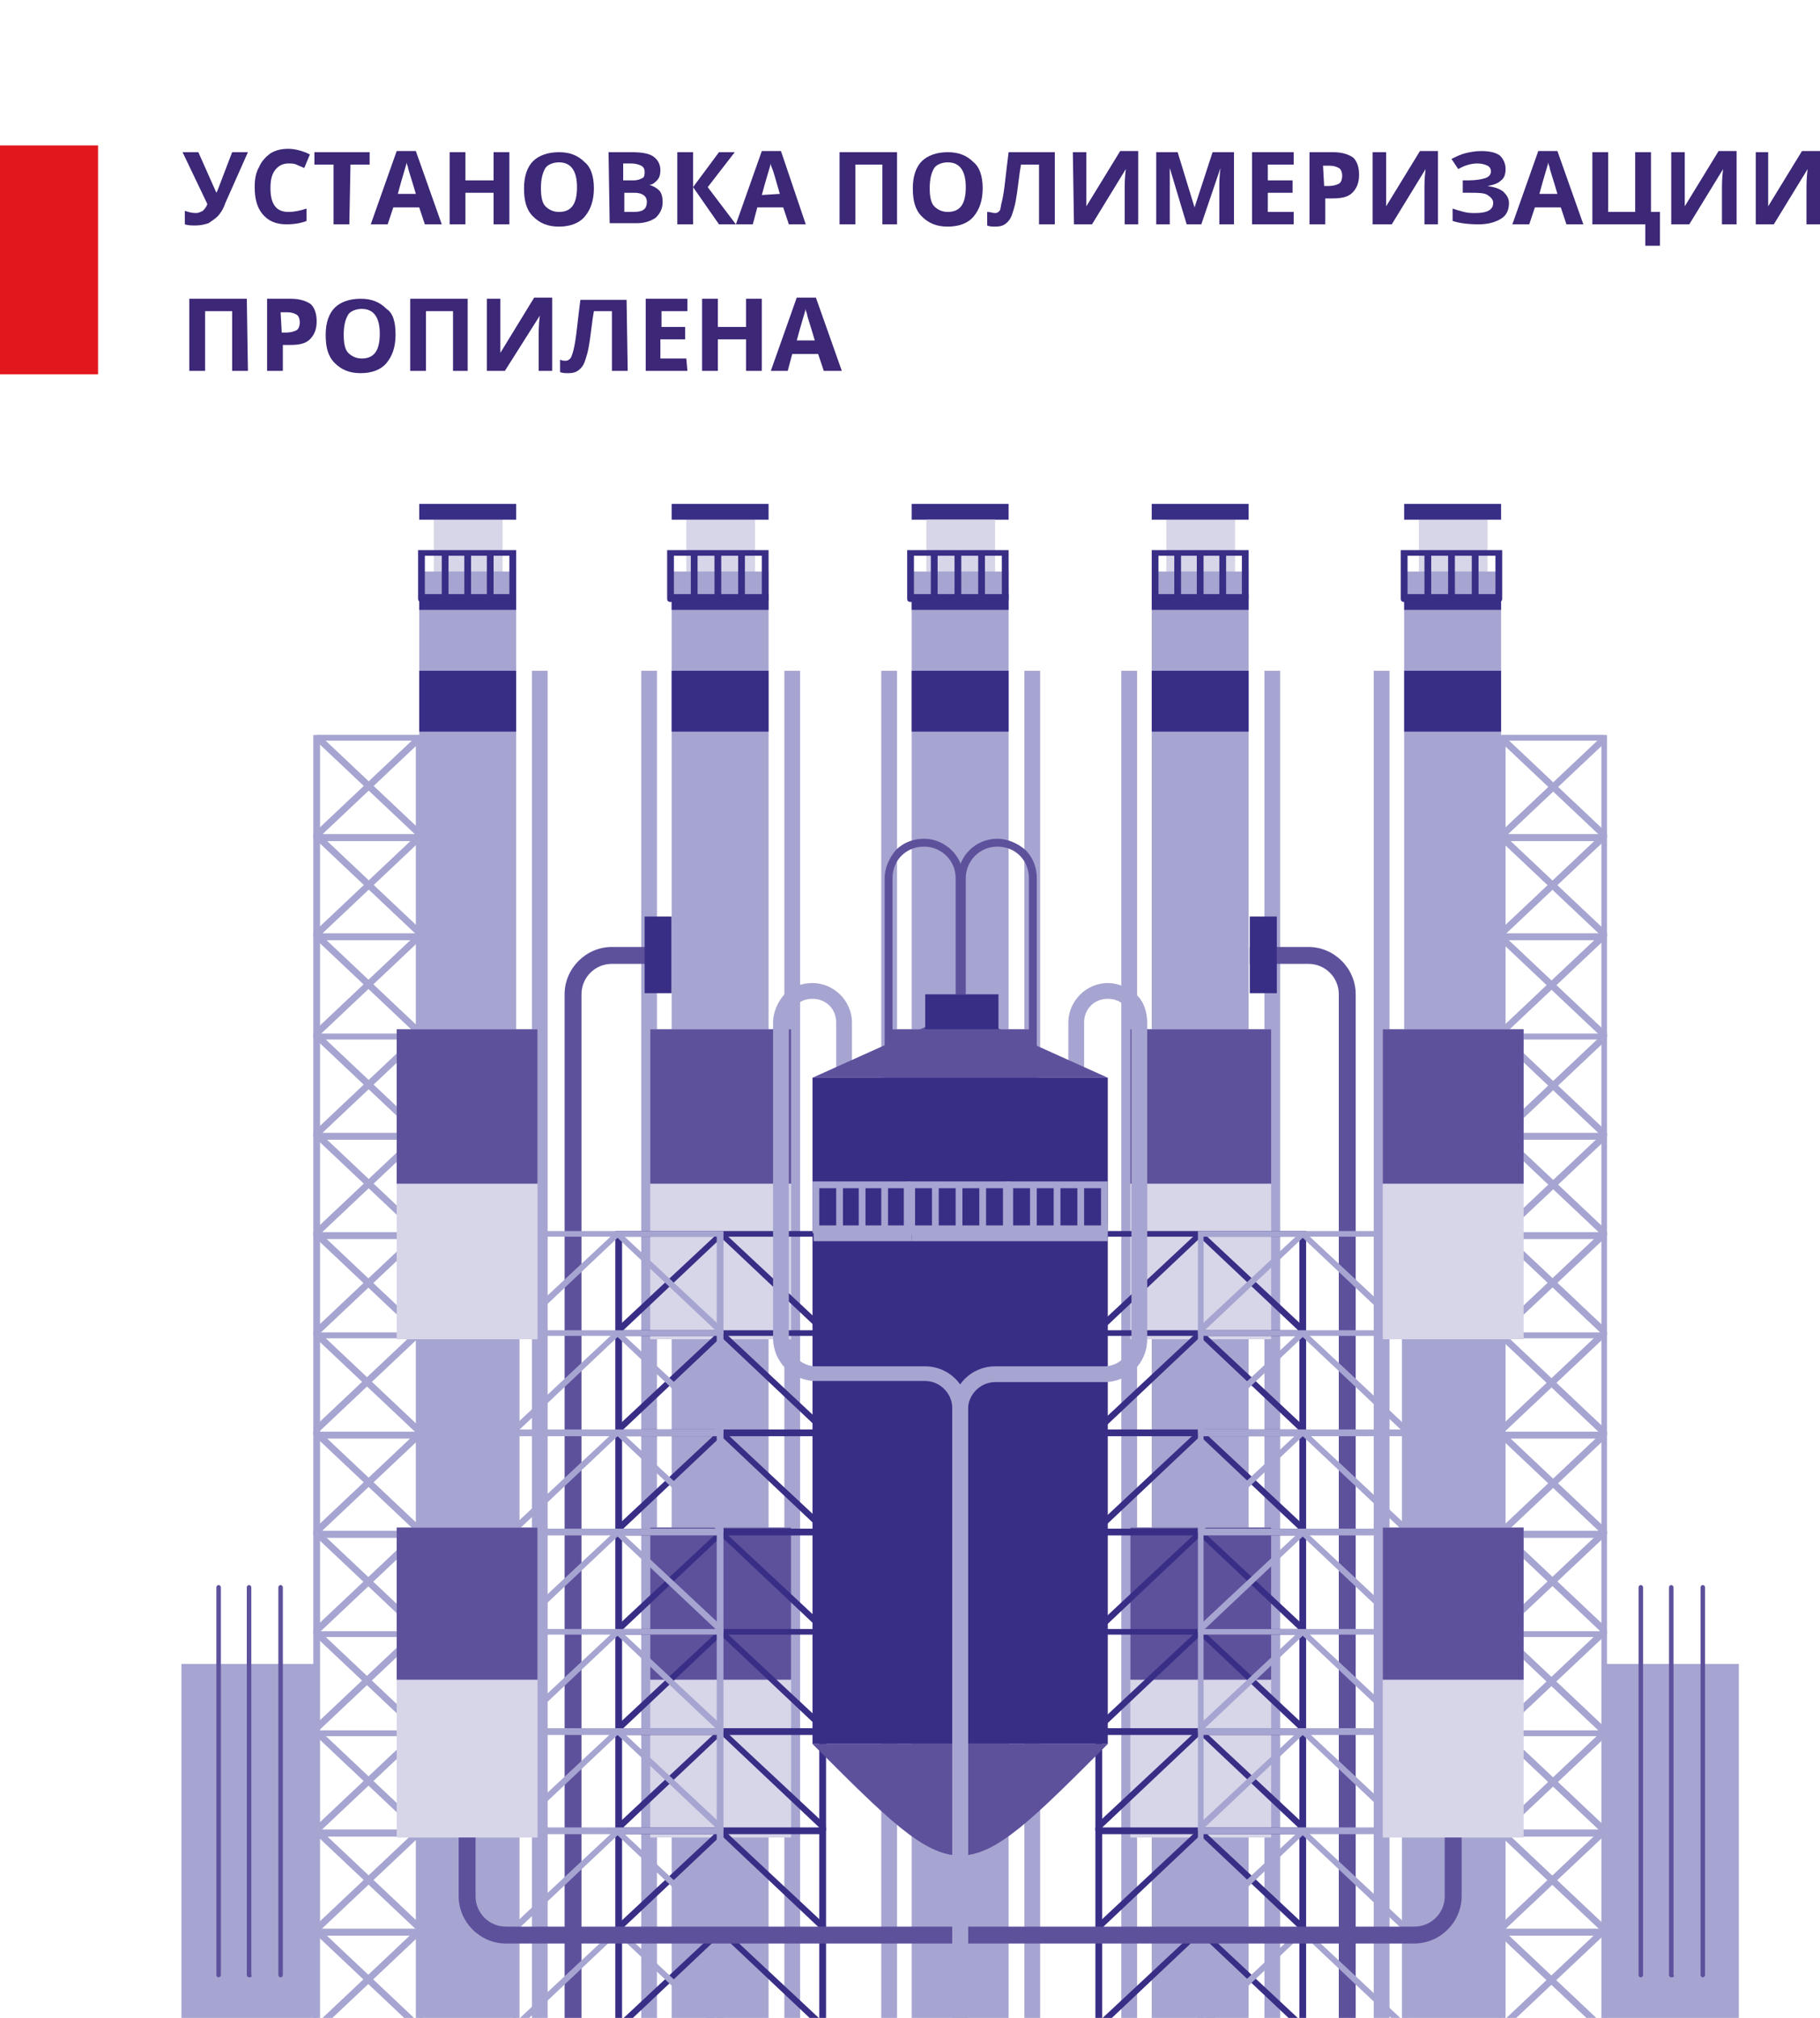 <?xml version="1.0" encoding="utf-8"?>
<!-- Generator: Adobe Illustrator 24.0.1, SVG Export Plug-In . SVG Version: 6.00 Build 0)  -->
<svg version="1.1" id="Layer_1" xmlns="http://www.w3.org/2000/svg" xmlns:xlink="http://www.w3.org/1999/xlink" x="0px" y="0px"
	 viewBox="0 0 161.5 179" style="enable-background:new 0 0 161.5 179;" xml:space="preserve">
<style type="text/css">
	.st0{fill-rule:evenodd;clip-rule:evenodd;fill:#382E86;}
	.st1{fill-rule:evenodd;clip-rule:evenodd;fill:#A6A5D1;}
	.st2{fill-rule:evenodd;clip-rule:evenodd;fill:#D7D5E8;}
	.st3{fill-rule:evenodd;clip-rule:evenodd;fill:#5E519C;}
	.st4{fill:#382E86;}
	.st5{fill:#5E519C;}
	.st6{fill:#A6A5D1;}
	.st7{fill-rule:evenodd;clip-rule:evenodd;fill:#E1171D;}
	.st8{fill:#3D2777;}
</style>
<g>
	<rect x="80.9" y="44.7" class="st0" width="8.6" height="1.4"/>
</g>
<g>
	<rect x="69.6" y="59.5" class="st1" width="1.4" height="119.7"/>
</g>
<g>
	<rect x="90.9" y="59.5" class="st1" width="1.4" height="119.7"/>
</g>
<g>
	<rect x="47.2" y="59.5" class="st1" width="1.4" height="119.7"/>
</g>
<g>
	<rect x="112.2" y="59.5" class="st1" width="1.4" height="119.7"/>
</g>
<g>
	<rect x="78.2" y="59.5" class="st1" width="1.4" height="119.7"/>
</g>
<g>
	<rect x="99.5" y="59.5" class="st1" width="1.4" height="119.7"/>
</g>
<g>
	<rect x="56.9" y="59.5" class="st1" width="1.4" height="119.7"/>
</g>
<g>
	<rect x="121.9" y="59.5" class="st1" width="1.4" height="119.7"/>
</g>
<g>
	<rect x="82.2" y="46.1" class="st2" width="6.1" height="7.3"/>
</g>
<g>
	<rect x="80.9" y="50.7" class="st1" width="8.6" height="128.5"/>
</g>
<g>
	<rect x="80.9" y="59.5" class="st0" width="8.6" height="5.4"/>
</g>
<g>
	<rect x="79" y="91.3" class="st2" width="12.5" height="27.5"/>
</g>
<g>
	<rect x="79" y="91.3" class="st3" width="12.5" height="13.7"/>
</g>
<g>
	<rect x="79" y="135.5" class="st3" width="12.5" height="13.5"/>
</g>
<g>
	<rect x="80.9" y="52.7" class="st0" width="8.6" height="1.4"/>
</g>
<g>
	<path class="st4" d="M87.2,48.8L87.2,48.8L87.2,48.8h2h0.3v0.3v4c0,0.2-0.1,0.3-0.3,0.3c-0.2,0-0.3-0.1-0.3-0.3v-3.8h-1.5v3.8
		c0,0.2-0.1,0.3-0.3,0.3c-0.2,0-0.3-0.1-0.3-0.3v-3.8h-1.5v3.8c0,0.2-0.1,0.3-0.3,0.3c-0.2,0-0.3-0.1-0.3-0.3v-3.8h-1.5v3.8
		c0,0.2-0.1,0.3-0.3,0.3c-0.2,0-0.3-0.1-0.3-0.3v-3.8h-1.5v3.8c0,0.2-0.1,0.3-0.3,0.3c-0.2,0-0.3-0.1-0.3-0.3v-4v-0.3h0.3h2l0,0l0,0
		h2l0,0l0,0H87.2z"/>
</g>
<g>
	<path class="st5" d="M120.3,179.8h-1.5V88.2c0-1.5-1.2-2.7-2.7-2.7h-5.2V84h5.2c2.3,0,4.2,1.9,4.2,4.2V179.8z"/>
</g>
<g>
	<path class="st5" d="M51.6,179.8h-1.5V88.2c0-2.3,1.9-4.2,4.2-4.2h5.2v1.5h-5.2c-1.5,0-2.7,1.2-2.7,2.7V179.8z"/>
</g>
<g>
	<rect x="110.9" y="81.3" class="st0" width="2.4" height="6.8"/>
</g>
<g>
	<rect x="57.2" y="81.3" class="st0" width="2.4" height="6.8"/>
</g>
<g>
	<rect x="60.9" y="46.1" class="st2" width="6.1" height="7.3"/>
</g>
<g>
	<rect x="59.6" y="50.7" class="st1" width="8.6" height="128.5"/>
</g>
<g>
	<rect x="59.6" y="59.5" class="st0" width="8.6" height="5.4"/>
</g>
<g>
	<rect x="57.7" y="91.3" class="st2" width="12.5" height="27.5"/>
</g>
<g>
	<rect x="57.7" y="91.3" class="st3" width="12.5" height="13.7"/>
</g>
<g>
	<rect x="57.7" y="135.5" class="st2" width="12.5" height="27.5"/>
</g>
<g>
	<rect x="57.7" y="135.5" class="st3" width="12.5" height="13.5"/>
</g>
<g>
	<rect x="59.6" y="44.7" class="st0" width="8.6" height="1.4"/>
</g>
<g>
	<rect x="59.6" y="52.7" class="st0" width="8.6" height="1.4"/>
</g>
<g>
	<path class="st4" d="M65.9,48.8L65.9,48.8L65.9,48.8h2h0.3v0.3v4c0,0.2-0.1,0.3-0.3,0.3c-0.2,0-0.3-0.1-0.3-0.3v-3.8h-1.5v3.8
		c0,0.2-0.1,0.3-0.3,0.3c-0.2,0-0.3-0.1-0.3-0.3v-3.8H64v3.8c0,0.2-0.1,0.3-0.3,0.3s-0.3-0.1-0.3-0.3v-3.8h-1.5v3.8
		c0,0.2-0.1,0.3-0.3,0.3s-0.3-0.1-0.3-0.3v-3.8h-1.5v3.8c0,0.2-0.1,0.3-0.3,0.3s-0.3-0.1-0.3-0.3v-4v-0.3h0.3h2l0,0l0,0h2l0,0l0,0
		H65.9z"/>
</g>
<g>
	<rect x="103.5" y="46.1" class="st2" width="6.1" height="7.3"/>
</g>
<g>
	<rect x="102.2" y="50.7" class="st1" width="8.6" height="128.5"/>
</g>
<g>
	<rect x="102.2" y="59.5" class="st0" width="8.6" height="5.4"/>
</g>
<g>
	<rect x="100.3" y="91.3" class="st2" width="12.5" height="27.5"/>
</g>
<g>
	<rect x="100.3" y="91.3" class="st3" width="12.5" height="13.7"/>
</g>
<g>
	<rect x="100.3" y="135.5" class="st2" width="12.5" height="27.5"/>
</g>
<g>
	<rect x="100.3" y="135.5" class="st3" width="12.5" height="13.5"/>
</g>
<g>
	<rect x="102.2" y="44.7" class="st0" width="8.6" height="1.4"/>
</g>
<g>
	<rect x="102.2" y="52.7" class="st0" width="8.6" height="1.4"/>
</g>
<g>
	<path class="st4" d="M108.5,48.8L108.5,48.8L108.5,48.8h2h0.3v0.3v4c0,0.2-0.1,0.3-0.3,0.3c-0.2,0-0.3-0.1-0.3-0.3v-3.8h-1.4v3.8
		c0,0.2-0.1,0.3-0.3,0.3c-0.2,0-0.3-0.1-0.3-0.3v-3.8h-1.4v3.8c0,0.2-0.1,0.3-0.3,0.3c-0.2,0-0.3-0.1-0.3-0.3v-3.8h-1.4v3.8
		c0,0.2-0.1,0.3-0.3,0.3c-0.2,0-0.3-0.1-0.3-0.3v-3.8h-1.4v3.8c0,0.2-0.1,0.3-0.3,0.3c-0.2,0-0.3-0.1-0.3-0.3v-4v-0.3h0.3h2l0,0l0,0
		h2l0,0l0,0H108.5z"/>
</g>
<g>
	<polygon class="st4" points="115.9,118.3 115.3,118.3 115.3,109.7 97.8,109.7 97.8,118.3 97.2,118.3 97.2,109.2 115.9,109.2 	"/>
</g>
<g>
	<path class="st4" d="M115.4,118.2l-8.9-8.4l-8.9,8.4l-0.4-0.4l9.1-8.5c0.1-0.1,0.3-0.1,0.4,0l9.1,8.5L115.4,118.2z"/>
</g>
<g>
	<polygon class="st4" points="115.9,127.1 115.3,127.1 115.3,118.5 97.8,118.5 97.8,127.1 97.2,127.1 97.2,118 115.9,118 	"/>
</g>
<g>
	<path class="st4" d="M115.4,127l-8.9-8.4l-8.9,8.4l-0.4-0.4l9.1-8.5c0.1-0.1,0.3-0.1,0.4,0l9.1,8.5L115.4,127z"/>
</g>
<g>
	<polygon class="st4" points="115.9,135.9 115.3,135.9 115.3,127.4 97.8,127.4 97.8,135.9 97.2,135.9 97.2,126.8 115.9,126.8 	"/>
</g>
<g>
	<path class="st4" d="M115.4,135.8l-8.9-8.4l-8.9,8.4l-0.4-0.4l9.1-8.5c0.1-0.1,0.3-0.1,0.4,0l9.1,8.5L115.4,135.8z"/>
</g>
<g>
	<polygon class="st4" points="115.9,144.8 115.3,144.8 115.3,136.2 97.8,136.2 97.8,144.8 97.2,144.8 97.2,135.6 115.9,135.6 	"/>
</g>
<g>
	<path class="st4" d="M115.4,144.7l-8.9-8.4l-8.9,8.4l-0.4-0.4l9.1-8.5c0.1-0.1,0.3-0.1,0.4,0l9.1,8.5L115.4,144.7z"/>
</g>
<g>
	<polygon class="st4" points="115.9,153.6 115.3,153.6 115.3,145 97.8,145 97.8,153.6 97.2,153.6 97.2,144.5 115.9,144.5 	"/>
</g>
<g>
	<path class="st4" d="M115.4,153.5l-8.9-8.4l-8.9,8.4l-0.4-0.4l9.1-8.5c0.1-0.1,0.3-0.1,0.4,0l9.1,8.5L115.4,153.5z"/>
</g>
<g>
	<polygon class="st4" points="115.9,162.4 115.3,162.4 115.3,153.9 97.8,153.9 97.8,162.4 97.2,162.4 97.2,153.3 115.9,153.3 	"/>
</g>
<g>
	<path class="st4" d="M115.4,162.3l-8.9-8.4l-8.9,8.4l-0.4-0.4l9.1-8.5c0.1-0.1,0.3-0.1,0.4,0l9.1,8.5L115.4,162.3z"/>
</g>
<g>
	<polygon class="st4" points="115.9,171.2 115.3,171.2 115.3,162.7 97.8,162.7 97.8,171.2 97.2,171.2 97.2,162.1 115.9,162.1 	"/>
</g>
<g>
	<path class="st4" d="M115.4,171.2l-8.9-8.4l-8.9,8.4l-0.4-0.4l9.1-8.5c0.1-0.1,0.3-0.1,0.4,0l9.1,8.5L115.4,171.2z"/>
</g>
<g>
	<polygon class="st4" points="115.9,180.1 115.3,180.1 115.3,171.5 97.8,171.5 97.8,180.1 97.2,180.1 97.2,171 115.9,171 	"/>
</g>
<g>
	<path class="st4" d="M115.4,180l-8.9-8.4l-8.9,8.4l-0.4-0.4l9.1-8.5c0.1-0.1,0.3-0.1,0.4,0l9.1,8.5L115.4,180z"/>
</g>
<g>
	<polygon class="st4" points="73.3,118.3 72.7,118.3 72.7,109.7 55.2,109.7 55.2,118.3 54.6,118.3 54.6,109.2 73.3,109.2 	"/>
</g>
<g>
	<path class="st4" d="M55.1,118.2l-0.4-0.4l9.1-8.5c0.1-0.1,0.3-0.1,0.4,0l9.1,8.5l-0.4,0.4l-8.9-8.4L55.1,118.2z"/>
</g>
<g>
	<polygon class="st4" points="73.3,127.1 72.7,127.1 72.7,118.5 55.2,118.5 55.2,127.1 54.6,127.1 54.6,118 73.3,118 	"/>
</g>
<g>
	<path class="st4" d="M55.1,127l-0.4-0.4l9.1-8.5c0.1-0.1,0.3-0.1,0.4,0l9.1,8.5l-0.4,0.4l-8.9-8.4L55.1,127z"/>
</g>
<g>
	<polygon class="st4" points="73.3,135.9 72.7,135.9 72.7,127.4 55.2,127.4 55.2,135.9 54.6,135.9 54.6,126.8 73.3,126.8 	"/>
</g>
<g>
	<path class="st4" d="M55.1,135.8l-0.4-0.4l9.1-8.5c0.1-0.1,0.3-0.1,0.4,0l9.1,8.5l-0.4,0.4l-8.9-8.4L55.1,135.8z"/>
</g>
<g>
	<polygon class="st4" points="73.3,144.8 72.7,144.8 72.7,136.2 55.2,136.2 55.2,144.8 54.6,144.8 54.6,135.6 73.3,135.6 	"/>
</g>
<g>
	<path class="st4" d="M55.1,144.7l-0.4-0.4l9.1-8.5c0.1-0.1,0.3-0.1,0.4,0l9.1,8.5l-0.4,0.4l-8.9-8.4L55.1,144.7z"/>
</g>
<g>
	<polygon class="st4" points="73.3,153.6 72.7,153.6 72.7,145 55.2,145 55.2,153.6 54.6,153.6 54.6,144.5 73.3,144.5 	"/>
</g>
<g>
	<path class="st4" d="M55.1,153.5l-0.4-0.4l9.1-8.5c0.1-0.1,0.3-0.1,0.4,0l9.1,8.5l-0.4,0.4l-8.9-8.4L55.1,153.5z"/>
</g>
<g>
	<polygon class="st4" points="73.3,162.4 72.7,162.4 72.7,153.9 55.2,153.9 55.2,162.4 54.6,162.4 54.6,153.3 73.3,153.3 	"/>
</g>
<g>
	<path class="st4" d="M55.1,162.3l-0.4-0.4l9.1-8.5c0.1-0.1,0.3-0.1,0.4,0l9.1,8.5l-0.4,0.4l-8.9-8.4L55.1,162.3z"/>
</g>
<g>
	<polygon class="st4" points="73.3,171.2 72.7,171.2 72.7,162.7 55.2,162.7 55.2,171.2 54.6,171.2 54.6,162.1 73.3,162.1 	"/>
</g>
<g>
	<path class="st4" d="M55.1,171.2l-0.4-0.4l9.1-8.5c0.1-0.1,0.3-0.1,0.4,0l9.1,8.5l-0.4,0.4l-8.9-8.4L55.1,171.2z"/>
</g>
<g>
	<polygon class="st4" points="73.3,180.1 72.7,180.1 72.7,171.5 55.2,171.5 55.2,180.1 54.6,180.1 54.6,171 73.3,171 	"/>
</g>
<g>
	<path class="st4" d="M55.1,180l-0.4-0.4l9.1-8.5c0.1-0.1,0.3-0.1,0.4,0l9.1,8.5l-0.4,0.4l-8.9-8.4L55.1,180z"/>
</g>
<g>
	<polygon class="st6" points="124.9,118.3 124.4,118.3 124.4,109.7 106.8,109.7 106.8,118.3 106.3,118.3 106.3,109.2 124.9,109.2 	
		"/>
</g>
<g>
	<path class="st6" d="M106.7,118.2l-0.4-0.4l9.1-8.5c0.1-0.1,0.3-0.1,0.4,0l9.1,8.5l-0.4,0.4l-8.9-8.4L106.7,118.2z"/>
</g>
<g>
	<polygon class="st6" points="124.9,127.1 124.4,127.1 124.4,118.5 106.8,118.5 106.8,127.1 106.3,127.1 106.3,118 124.9,118 	"/>
</g>
<g>
	<path class="st6" d="M106.7,127l-0.4-0.4l9.1-8.5c0.1-0.1,0.3-0.1,0.4,0l9.1,8.5l-0.4,0.4l-8.9-8.4L106.7,127z"/>
</g>
<g>
	<polygon class="st6" points="124.9,135.9 124.4,135.9 124.4,127.4 106.8,127.4 106.8,135.9 106.3,135.9 106.3,126.8 124.9,126.8 	
		"/>
</g>
<g>
	<path class="st6" d="M106.7,135.8l-0.4-0.4l9.1-8.5c0.1-0.1,0.3-0.1,0.4,0l9.1,8.5l-0.4,0.4l-8.9-8.4L106.7,135.8z"/>
</g>
<g>
	<polygon class="st6" points="124.9,144.8 124.4,144.8 124.4,136.2 106.8,136.2 106.8,144.8 106.3,144.8 106.3,135.6 124.9,135.6 	
		"/>
</g>
<g>
	<path class="st6" d="M106.7,144.7l-0.4-0.4l9.1-8.5c0.1-0.1,0.3-0.1,0.4,0l9.1,8.5l-0.4,0.4l-8.9-8.4L106.7,144.7z"/>
</g>
<g>
	<polygon class="st6" points="124.9,153.6 124.4,153.6 124.4,145 106.8,145 106.8,153.6 106.3,153.6 106.3,144.5 124.9,144.5 	"/>
</g>
<g>
	<path class="st6" d="M106.7,153.5l-0.4-0.4l9.1-8.5c0.1-0.1,0.3-0.1,0.4,0l9.1,8.5l-0.4,0.4l-8.9-8.4L106.7,153.5z"/>
</g>
<g>
	<polygon class="st6" points="124.9,162.4 124.4,162.4 124.4,153.9 106.8,153.9 106.8,162.4 106.3,162.4 106.3,153.3 124.9,153.3 	
		"/>
</g>
<g>
	<path class="st6" d="M106.7,162.3l-0.4-0.4l9.1-8.5c0.1-0.1,0.3-0.1,0.4,0l9.1,8.5l-0.4,0.4l-8.9-8.4L106.7,162.3z"/>
</g>
<g>
	<polygon class="st6" points="124.9,171.2 124.4,171.2 124.4,162.7 106.8,162.7 106.8,171.2 106.3,171.2 106.3,162.1 124.9,162.1 	
		"/>
</g>
<g>
	<path class="st6" d="M106.7,171.2l-0.4-0.4l9.1-8.5c0.1-0.1,0.3-0.1,0.4,0l9.1,8.5l-0.4,0.4l-8.9-8.4L106.7,171.2z"/>
</g>
<g>
	<polygon class="st6" points="124.9,180.1 124.4,180.1 124.4,171.5 106.8,171.5 106.8,180.1 106.3,180.1 106.3,171 124.9,171 	"/>
</g>
<g>
	<path class="st6" d="M106.7,180l-0.4-0.4l9.1-8.5c0.1-0.1,0.3-0.1,0.4,0l9.1,8.5l-0.4,0.4l-8.9-8.4L106.7,180z"/>
</g>
<g>
	<polygon class="st6" points="64.2,118.3 63.6,118.3 63.6,109.7 46.1,109.7 46.1,118.3 45.5,118.3 45.5,109.2 64.2,109.2 	"/>
</g>
<g>
	<path class="st6" d="M63.7,118.2l-8.9-8.4l-8.9,8.4l-0.4-0.4l9.1-8.5c0.1-0.1,0.3-0.1,0.4,0l9.1,8.5L63.7,118.2z"/>
</g>
<g>
	<polygon class="st6" points="64.2,127.1 63.6,127.1 63.6,118.5 46.1,118.5 46.1,127.1 45.5,127.1 45.5,118 64.2,118 	"/>
</g>
<g>
	<path class="st6" d="M63.7,127l-8.9-8.4l-8.9,8.4l-0.4-0.4l9.1-8.5c0.1-0.1,0.3-0.1,0.4,0l9.1,8.5L63.7,127z"/>
</g>
<g>
	<polygon class="st6" points="64.2,135.9 63.6,135.9 63.6,127.4 46.1,127.4 46.1,135.9 45.5,135.9 45.5,126.8 64.2,126.8 	"/>
</g>
<g>
	<path class="st6" d="M63.7,135.8l-8.9-8.4l-8.9,8.4l-0.4-0.4l9.1-8.5c0.1-0.1,0.3-0.1,0.4,0l9.1,8.5L63.7,135.8z"/>
</g>
<g>
	<polygon class="st6" points="64.2,144.8 63.6,144.8 63.6,136.2 46.1,136.2 46.1,144.8 45.5,144.8 45.5,135.6 64.2,135.6 	"/>
</g>
<g>
	<path class="st6" d="M63.7,144.7l-8.9-8.4l-8.9,8.4l-0.4-0.4l9.1-8.5c0.1-0.1,0.3-0.1,0.4,0l9.1,8.5L63.7,144.7z"/>
</g>
<g>
	<polygon class="st6" points="64.2,153.6 63.6,153.6 63.6,145 46.1,145 46.1,153.6 45.5,153.6 45.5,144.5 64.2,144.5 	"/>
</g>
<g>
	<path class="st6" d="M63.7,153.5l-8.9-8.4l-8.9,8.4l-0.4-0.4l9.1-8.5c0.1-0.1,0.3-0.1,0.4,0l9.1,8.5L63.7,153.5z"/>
</g>
<g>
	<polygon class="st6" points="64.2,162.4 63.6,162.4 63.6,153.9 46.1,153.9 46.1,162.4 45.5,162.4 45.5,153.3 64.2,153.3 	"/>
</g>
<g>
	<path class="st6" d="M63.7,162.3l-8.9-8.4l-8.9,8.4l-0.4-0.4l9.1-8.5c0.1-0.1,0.3-0.1,0.4,0l9.1,8.5L63.7,162.3z"/>
</g>
<g>
	<polygon class="st6" points="64.2,171.2 63.6,171.2 63.6,162.7 46.1,162.7 46.1,171.2 45.5,171.2 45.5,162.1 64.2,162.1 	"/>
</g>
<g>
	<path class="st6" d="M63.7,171.2l-8.9-8.4l-8.9,8.4l-0.4-0.4l9.1-8.5c0.1-0.1,0.3-0.1,0.4,0l9.1,8.5L63.7,171.2z"/>
</g>
<g>
	<polygon class="st6" points="64.2,180.1 63.6,180.1 63.6,171.5 46.1,171.5 46.1,180.1 45.5,180.1 45.5,171 64.2,171 	"/>
</g>
<g>
	<path class="st6" d="M63.7,180l-8.9-8.4l-8.9,8.4l-0.4-0.4l9.1-8.5c0.1-0.1,0.3-0.1,0.4,0l9.1,8.5L63.7,180z"/>
</g>
<g>
	<polygon class="st6" points="28.4,74.3 27.8,74.3 27.8,65.2 37.2,65.2 37.2,65.7 28.4,65.7 	"/>
</g>
<g>
	
		<rect x="26.4" y="69.5" transform="matrix(0.727 -0.686 0.686 0.727 -38.975 41.441)" class="st6" width="12.5" height="0.6"/>
</g>
<g>
	<polygon class="st6" points="28.4,83.1 27.8,83.1 27.8,74 37.2,74 37.2,74.6 28.4,74.6 	"/>
</g>
<g>
	
		<rect x="26.4" y="78.3" transform="matrix(0.727 -0.686 0.686 0.727 -45.008 43.829)" class="st6" width="12.5" height="0.6"/>
</g>
<g>
	<polygon class="st6" points="28.4,92 27.8,92 27.8,82.8 37.2,82.8 37.2,83.4 28.4,83.4 	"/>
</g>
<g>
	
		<rect x="26.4" y="87.1" transform="matrix(0.727 -0.686 0.686 0.727 -51.042 46.218)" class="st6" width="12.5" height="0.6"/>
</g>
<g>
	<polygon class="st6" points="28.4,100.8 27.8,100.8 27.8,91.7 37.2,91.7 37.2,92.2 28.4,92.2 	"/>
</g>
<g>
	<rect x="26.4" y="96" transform="matrix(0.727 -0.686 0.686 0.727 -57.161 48.669)" class="st6" width="12.5" height="0.6"/>
</g>
<g>
	<polygon class="st6" points="28.4,109.6 27.8,109.6 27.8,100.5 37.2,100.5 37.2,101.1 28.4,101.1 	"/>
</g>
<g>
	
		<rect x="26.4" y="104.8" transform="matrix(0.727 -0.686 0.686 0.727 -63.194 51.057)" class="st6" width="12.5" height="0.6"/>
</g>
<g>
	<polygon class="st6" points="28.4,118.4 27.8,118.4 27.8,109.3 37.2,109.3 37.2,109.9 28.4,109.9 	"/>
</g>
<g>
	
		<rect x="26.4" y="113.6" transform="matrix(0.727 -0.686 0.686 0.727 -69.228 53.445)" class="st6" width="12.5" height="0.6"/>
</g>
<g>
	<polygon class="st6" points="28.4,127.3 27.8,127.3 27.8,118.2 37.2,118.2 37.2,118.7 28.4,118.7 	"/>
</g>
<g>
	
		<rect x="26.4" y="122.3" transform="matrix(0.727 -0.686 0.686 0.727 -75.261 55.833)" class="st6" width="12.5" height="0.6"/>
</g>
<g>
	<polygon class="st6" points="28.4,136.1 27.8,136.1 27.8,127 37.2,127 37.2,127.6 28.4,127.6 	"/>
</g>
<g>
	
		<rect x="26.4" y="131.3" transform="matrix(0.727 -0.686 0.686 0.727 -81.38 58.285)" class="st6" width="12.5" height="0.6"/>
</g>
<g>
	<polygon class="st6" points="37.5,74.3 36.9,74.3 36.9,65.7 28.1,65.7 28.1,65.2 37.5,65.2 	"/>
</g>
<g>
	
		<rect x="32.4" y="63.4" transform="matrix(0.686 -0.727 0.727 0.686 -40.413 45.65)" class="st6" width="0.6" height="12.5"/>
</g>
<g>
	<polygon class="st6" points="37.5,83.1 36.9,83.1 36.9,74.6 28.1,74.6 28.1,74 37.5,74 	"/>
</g>
<g>
	
		<rect x="32.4" y="72.2" transform="matrix(0.686 -0.727 0.727 0.686 -46.806 48.397)" class="st6" width="0.6" height="12.5"/>
</g>
<g>
	<polygon class="st6" points="37.5,92 36.9,92 36.9,83.4 28.1,83.4 28.1,82.8 37.5,82.8 	"/>
</g>
<g>
	
		<rect x="32.4" y="81.1" transform="matrix(0.686 -0.727 0.727 0.686 -53.265 51.145)" class="st6" width="0.6" height="12.5"/>
</g>
<g>
	<polygon class="st6" points="37.5,100.8 36.9,100.8 36.9,92.2 28.1,92.2 28.1,91.7 37.5,91.7 	"/>
</g>
<g>
	
		<rect x="32.4" y="89.9" transform="matrix(0.686 -0.727 0.727 0.686 -59.686 53.963)" class="st6" width="0.6" height="12.5"/>
</g>
<g>
	<polygon class="st6" points="37.5,109.6 36.9,109.6 36.9,101.1 28.1,101.1 28.1,100.5 37.5,100.5 	"/>
</g>
<g>
	<rect x="32.4" y="98.7" transform="matrix(0.686 -0.727 0.727 0.686 -66.08 56.71)" class="st6" width="0.6" height="12.5"/>
</g>
<g>
	<polygon class="st6" points="37.5,118.4 36.9,118.4 36.9,109.9 28.1,109.9 28.1,109.3 37.5,109.3 	"/>
</g>
<g>
	
		<rect x="32.4" y="107.6" transform="matrix(0.686 -0.727 0.727 0.686 -72.538 59.458)" class="st6" width="0.6" height="12.5"/>
</g>
<g>
	<polygon class="st6" points="37.5,127.3 36.9,127.3 36.9,118.7 28.1,118.7 28.1,118.2 37.5,118.2 	"/>
</g>
<g>
	
		<rect x="32.4" y="116.4" transform="matrix(0.686 -0.727 0.727 0.686 -78.958 62.28)" class="st6" width="0.6" height="12.5"/>
</g>
<g>
	<polygon class="st6" points="37.5,136.1 36.9,136.1 36.9,127.6 28.1,127.6 28.1,127 37.5,127 	"/>
</g>
<g>
	
		<rect x="32.4" y="125.2" transform="matrix(0.686 -0.727 0.727 0.686 -85.353 65.023)" class="st6" width="0.6" height="12.5"/>
</g>
<g>
	<polygon class="st6" points="28.4,144.9 27.8,144.9 27.8,135.8 37.2,135.8 37.2,136.4 28.4,136.4 	"/>
</g>
<g>
	
		<rect x="26.4" y="140.1" transform="matrix(0.727 -0.686 0.686 0.727 -87.414 60.673)" class="st6" width="12.5" height="0.6"/>
</g>
<g>
	<polygon class="st6" points="28.4,153.8 27.8,153.8 27.8,144.7 37.2,144.7 37.2,145.2 28.4,145.2 	"/>
</g>
<g>
	
		<rect x="26.4" y="148.8" transform="matrix(0.727 -0.686 0.686 0.727 -93.447 63.061)" class="st6" width="12.5" height="0.6"/>
</g>
<g>
	<polygon class="st6" points="28.4,162.6 27.8,162.6 27.8,153.5 37.2,153.5 37.2,154 28.4,154 	"/>
</g>
<g>
	
		<rect x="26.4" y="157.8" transform="matrix(0.727 -0.686 0.686 0.727 -99.567 65.513)" class="st6" width="12.5" height="0.6"/>
</g>
<g>
	<polygon class="st6" points="28.4,171.4 27.8,171.4 27.8,162.3 37.2,162.3 37.2,162.9 28.4,162.9 	"/>
</g>
<g>
	
		<rect x="26.4" y="166.6" transform="matrix(0.727 -0.686 0.686 0.727 -105.6 67.9)" class="st6" width="12.5" height="0.6"/>
</g>
<g>
	<polygon class="st6" points="28.4,180.3 27.8,180.3 27.8,171.1 37.2,171.1 37.2,171.7 28.4,171.7 	"/>
</g>
<g>
	
		<rect x="26.4" y="175.4" transform="matrix(0.727 -0.686 0.686 0.727 -111.633 70.288)" class="st6" width="12.5" height="0.6"/>
</g>
<g>
	<polygon class="st6" points="37.5,144.9 36.9,144.9 36.9,136.4 28.1,136.4 28.1,135.8 37.5,135.8 	"/>
</g>
<g>
	
		<rect x="32.4" y="134.1" transform="matrix(0.686 -0.727 0.727 0.686 -91.809 67.774)" class="st6" width="0.6" height="12.5"/>
</g>
<g>
	<polygon class="st6" points="37.5,153.8 36.9,153.8 36.9,145.2 28.1,145.2 28.1,144.7 37.5,144.7 	"/>
</g>
<g>
	
		<rect x="32.4" y="143" transform="matrix(0.686 -0.727 0.727 0.686 -98.231 70.594)" class="st6" width="0.6" height="12.5"/>
</g>
<g>
	<polygon class="st6" points="37.5,162.6 36.9,162.6 36.9,154 28.1,154 28.1,153.5 37.5,153.5 	"/>
</g>
<g>
	
		<rect x="32.4" y="151.7" transform="matrix(0.686 -0.727 0.727 0.686 -104.625 73.34)" class="st6" width="0.6" height="12.5"/>
</g>
<g>
	<polygon class="st6" points="37.5,171.4 36.9,171.4 36.9,162.9 28.1,162.9 28.1,162.3 37.5,162.3 	"/>
</g>
<g>
	
		<rect x="32.4" y="160.5" transform="matrix(0.686 -0.727 0.727 0.686 -111.02 76.082)" class="st6" width="0.6" height="12.5"/>
</g>
<g>
	<polygon class="st6" points="37.5,180.3 36.9,180.3 36.9,171.7 28.1,171.7 28.1,171.1 37.5,171.1 	"/>
</g>
<g>
	
		<rect x="32.4" y="169.4" transform="matrix(0.686 -0.727 0.727 0.686 -117.476 78.834)" class="st6" width="0.6" height="12.5"/>
</g>
<g>
	<polygon class="st6" points="133.6,74.3 133,74.3 133,65.2 142.3,65.2 142.3,65.7 133.6,65.7 	"/>
</g>
<g>
	
		<rect x="131.6" y="69.5" transform="matrix(0.727 -0.686 0.686 0.727 -10.283 113.636)" class="st6" width="12.5" height="0.6"/>
</g>
<g>
	<polygon class="st6" points="133.6,83.1 133,83.1 133,74 142.3,74 142.3,74.6 133.6,74.6 	"/>
</g>
<g>
	
		<rect x="131.6" y="78.2" transform="matrix(0.727 -0.686 0.686 0.727 -16.317 116.024)" class="st6" width="12.5" height="0.6"/>
</g>
<g>
	<polygon class="st6" points="133.6,92 133,92 133,82.8 142.3,82.8 142.3,83.4 133.6,83.4 	"/>
</g>
<g>
	
		<rect x="131.6" y="87" transform="matrix(0.727 -0.686 0.686 0.727 -22.35 118.412)" class="st6" width="12.5" height="0.6"/>
</g>
<g>
	<polygon class="st6" points="133.6,100.8 133,100.8 133,91.7 142.3,91.7 142.3,92.2 133.6,92.2 	"/>
</g>
<g>
	
		<rect x="131.6" y="96" transform="matrix(0.727 -0.686 0.686 0.727 -28.469 120.863)" class="st6" width="12.5" height="0.6"/>
</g>
<g>
	<polygon class="st6" points="133.6,109.6 133,109.6 133,100.5 142.3,100.5 142.3,101.1 133.6,101.1 	"/>
</g>
<g>
	
		<rect x="131.6" y="104.8" transform="matrix(0.727 -0.686 0.686 0.727 -34.503 123.252)" class="st6" width="12.5" height="0.6"/>
</g>
<g>
	<polygon class="st6" points="133.6,118.4 133,118.4 133,109.3 142.3,109.3 142.3,109.9 133.6,109.9 	"/>
</g>
<g>
	
		<rect x="131.6" y="113.5" transform="matrix(0.727 -0.686 0.686 0.727 -40.536 125.64)" class="st6" width="12.5" height="0.6"/>
</g>
<g>
	<polygon class="st6" points="133.6,127.3 133,127.3 133,118.2 142.3,118.2 142.3,118.7 133.6,118.7 	"/>
</g>
<g>
	
		<rect x="131.6" y="122.3" transform="matrix(0.727 -0.686 0.686 0.727 -46.57 128.028)" class="st6" width="12.5" height="0.6"/>
</g>
<g>
	<polygon class="st6" points="133.6,136.1 133,136.1 133,127 142.3,127 142.3,127.6 133.6,127.6 	"/>
</g>
<g>
	
		<rect x="131.6" y="131.3" transform="matrix(0.727 -0.686 0.686 0.727 -52.689 130.479)" class="st6" width="12.5" height="0.6"/>
</g>
<g>
	<polygon class="st6" points="142.6,74.3 142.1,74.3 142.1,65.7 133.3,65.7 133.3,65.2 142.6,65.2 	"/>
</g>
<g>
	
		<rect x="137.5" y="63.5" transform="matrix(0.686 -0.727 0.727 0.686 -7.486 122.068)" class="st6" width="0.6" height="12.5"/>
</g>
<g>
	<polygon class="st6" points="142.6,83.1 142.1,83.1 142.1,74.6 133.3,74.6 133.3,74 142.6,74 	"/>
</g>
<g>
	
		<rect x="137.5" y="72.2" transform="matrix(0.686 -0.727 0.727 0.686 -13.876 124.815)" class="st6" width="0.6" height="12.5"/>
</g>
<g>
	<polygon class="st6" points="142.6,92 142.1,92 142.1,83.4 133.3,83.4 133.3,82.8 142.6,82.8 	"/>
</g>
<g>
	
		<rect x="137.5" y="81.2" transform="matrix(0.686 -0.727 0.727 0.686 -20.364 127.638)" class="st6" width="0.6" height="12.5"/>
</g>
<g>
	<polygon class="st6" points="142.6,100.8 142.1,100.8 142.1,92.2 133.3,92.2 133.3,91.7 142.6,91.7 	"/>
</g>
<g>
	
		<rect x="137.5" y="90" transform="matrix(0.686 -0.727 0.727 0.686 -26.761 130.381)" class="st6" width="0.6" height="12.5"/>
</g>
<g>
	<polygon class="st6" points="142.6,109.6 142.1,109.6 142.1,101.1 133.3,101.1 133.3,100.5 142.6,100.5 	"/>
</g>
<g>
	
		<rect x="137.5" y="98.8" transform="matrix(0.686 -0.727 0.727 0.686 -33.152 133.128)" class="st6" width="0.6" height="12.5"/>
</g>
<g>
	<polygon class="st6" points="142.6,118.4 142.1,118.4 142.1,109.9 133.3,109.9 133.3,109.3 142.6,109.3 	"/>
</g>
<g>
	
		<rect x="137.6" y="107.6" transform="matrix(0.686 -0.727 0.727 0.686 -39.564 135.979)" class="st6" width="0.6" height="12.5"/>
</g>
<g>
	<polygon class="st6" points="142.6,127.3 142.1,127.3 142.1,118.7 133.3,118.7 133.3,118.2 142.6,118.2 	"/>
</g>
<g>
	
		<rect x="137.5" y="116.5" transform="matrix(0.686 -0.727 0.727 0.686 -46.031 138.697)" class="st6" width="0.6" height="12.5"/>
</g>
<g>
	<polygon class="st6" points="142.6,136.1 142.1,136.1 142.1,127.6 133.3,127.6 133.3,127 142.6,127 	"/>
</g>
<g>
	
		<rect x="137.5" y="125.3" transform="matrix(0.686 -0.727 0.727 0.686 -52.426 141.441)" class="st6" width="0.6" height="12.5"/>
</g>
<g>
	<polygon class="st6" points="133.6,144.9 133,144.9 133,135.8 142.3,135.8 142.3,136.4 133.6,136.4 	"/>
</g>
<g>
	
		<rect x="131.6" y="140" transform="matrix(0.727 -0.686 0.686 0.727 -58.722 132.867)" class="st6" width="12.5" height="0.6"/>
</g>
<g>
	<polygon class="st6" points="133.6,153.8 133,153.8 133,144.7 142.3,144.7 142.3,145.2 133.6,145.2 	"/>
</g>
<g>
	
		<rect x="131.6" y="148.8" transform="matrix(0.727 -0.686 0.686 0.727 -64.756 135.255)" class="st6" width="12.5" height="0.6"/>
</g>
<g>
	<polygon class="st6" points="133.6,162.6 133,162.6 133,153.5 142.3,153.5 142.3,154 133.6,154 	"/>
</g>
<g>
	
		<rect x="131.6" y="157.8" transform="matrix(0.727 -0.686 0.686 0.727 -70.875 137.707)" class="st6" width="12.5" height="0.6"/>
</g>
<g>
	<polygon class="st6" points="133.6,171.4 133,171.4 133,162.3 142.3,162.3 142.3,162.9 133.6,162.9 	"/>
</g>
<g>
	
		<rect x="131.6" y="166.5" transform="matrix(0.727 -0.686 0.686 0.727 -76.908 140.095)" class="st6" width="12.5" height="0.6"/>
</g>
<g>
	<polygon class="st6" points="133.6,180.3 133,180.3 133,171.1 142.3,171.1 142.3,171.7 133.6,171.7 	"/>
</g>
<g>
	
		<rect x="131.6" y="175.3" transform="matrix(0.727 -0.686 0.686 0.727 -82.942 142.483)" class="st6" width="12.5" height="0.6"/>
</g>
<g>
	<polygon class="st6" points="142.6,144.9 142.1,144.9 142.1,136.4 133.3,136.4 133.3,135.8 142.6,135.8 	"/>
</g>
<g>
	
		<rect x="137.6" y="134.1" transform="matrix(0.686 -0.727 0.727 0.686 -58.834 144.293)" class="st6" width="0.6" height="12.5"/>
</g>
<g>
	<polygon class="st6" points="142.6,153.8 142.1,153.8 142.1,145.2 133.3,145.2 133.3,144.7 142.6,144.7 	"/>
</g>
<g>
	
		<rect x="137.5" y="143" transform="matrix(0.686 -0.727 0.727 0.686 -65.304 147.013)" class="st6" width="0.6" height="12.5"/>
</g>
<g>
	<polygon class="st6" points="142.6,162.6 142.1,162.6 142.1,154 133.3,154 133.3,153.5 142.6,153.5 	"/>
</g>
<g>
	
		<rect x="137.5" y="151.8" transform="matrix(0.686 -0.727 0.727 0.686 -71.698 149.757)" class="st6" width="0.6" height="12.5"/>
</g>
<g>
	<polygon class="st6" points="142.6,171.4 142.1,171.4 142.1,162.9 133.3,162.9 133.3,162.3 142.6,162.3 	"/>
</g>
<g>
	
		<rect x="137.5" y="160.6" transform="matrix(0.686 -0.727 0.727 0.686 -78.094 152.5)" class="st6" width="0.6" height="12.5"/>
</g>
<g>
	<polygon class="st6" points="142.6,180.3 142.1,180.3 142.1,171.7 133.3,171.7 133.3,171.1 142.6,171.1 	"/>
</g>
<g>
	
		<rect x="137.5" y="169.5" transform="matrix(0.686 -0.727 0.727 0.686 -84.576 155.326)" class="st6" width="0.6" height="12.5"/>
</g>
<g>
	<path class="st5" d="M92,113.8h-0.7V77.9c0-0.8-0.3-1.5-0.8-2s-1.2-0.8-2-0.8l0,0c-1.6,0-2.8,1.3-2.8,2.8v10.3H85V77.9
		c0-2,1.6-3.5,3.5-3.5l0,0c0.9,0,1.8,0.4,2.5,1c0.7,0.7,1,1.6,1,2.5V113.8z"/>
</g>
<g>
	<path class="st5" d="M79.2,113.8h-0.7V77.9c0-0.9,0.4-1.8,1-2.5c0.7-0.7,1.6-1,2.5-1l0,0c1.9,0,3.5,1.6,3.5,3.5v10.3h-0.7V77.9
		c0-1.6-1.3-2.8-2.8-2.8l0,0c-0.8,0-1.5,0.3-2,0.8s-0.8,1.2-0.8,2V113.8z"/>
</g>
<g>
	<rect x="72.1" y="95.6" class="st0" width="26.2" height="59.1"/>
</g>
<g>
	<rect x="38.5" y="46.1" class="st2" width="6.1" height="7.3"/>
</g>
<g>
	<rect x="37.2" y="50.7" class="st1" width="8.6" height="128.5"/>
</g>
<g>
	<rect x="37.2" y="59.5" class="st0" width="8.6" height="5.4"/>
</g>
<g>
	<rect x="35.2" y="91.3" class="st2" width="12.5" height="27.5"/>
</g>
<g>
	<rect x="35.2" y="91.3" class="st3" width="12.5" height="13.7"/>
</g>
<g>
	<rect x="35.2" y="135.5" class="st2" width="12.5" height="27.5"/>
</g>
<g>
	<rect x="35.2" y="135.5" class="st3" width="12.5" height="13.5"/>
</g>
<g>
	<rect x="37.2" y="44.7" class="st0" width="8.6" height="1.4"/>
</g>
<g>
	<rect x="37.2" y="52.7" class="st0" width="8.6" height="1.4"/>
</g>
<g>
	<path class="st4" d="M43.5,48.8L43.5,48.8L43.5,48.8h2h0.3v0.3v4c0,0.2-0.1,0.3-0.3,0.3s-0.3-0.1-0.3-0.3v-3.8h-1.4v3.8
		c0,0.2-0.1,0.3-0.3,0.3s-0.3-0.1-0.3-0.3v-3.8h-1.4v3.8c0,0.2-0.1,0.3-0.3,0.3s-0.3-0.1-0.3-0.3v-3.8h-1.4v3.8
		c0,0.2-0.1,0.3-0.3,0.3s-0.3-0.1-0.3-0.3v-3.8h-1.5v3.8c0,0.2-0.1,0.3-0.3,0.3s-0.3-0.1-0.3-0.3v-4v-0.3h0.3h2l0,0l0,0h2l0,0l0,0
		H43.5z"/>
</g>
<g>
	<rect x="125.9" y="46.1" class="st2" width="6.1" height="7.3"/>
</g>
<g>
	<rect x="124.6" y="50.7" class="st1" width="8.6" height="128.5"/>
</g>
<g>
	<rect x="124.6" y="59.5" class="st0" width="8.6" height="5.4"/>
</g>
<g>
	<rect x="122.7" y="91.3" class="st2" width="12.5" height="27.5"/>
</g>
<g>
	<rect x="122.7" y="91.3" class="st3" width="12.5" height="13.7"/>
</g>
<g>
	<rect x="122.7" y="135.5" class="st2" width="12.5" height="27.5"/>
</g>
<g>
	<rect x="122.7" y="135.5" class="st3" width="12.5" height="13.5"/>
</g>
<g>
	<rect x="124.6" y="44.7" class="st0" width="8.6" height="1.4"/>
</g>
<g>
	<rect x="124.6" y="52.7" class="st0" width="8.6" height="1.4"/>
</g>
<g>
	<path class="st4" d="M131,48.8L131,48.8L131,48.8h2h0.3v0.3v4c0,0.2-0.1,0.3-0.3,0.3s-0.3-0.1-0.3-0.3v-3.8h-1.5v3.8
		c0,0.2-0.1,0.3-0.3,0.3s-0.3-0.1-0.3-0.3v-3.8h-1.5v3.8c0,0.2-0.1,0.3-0.3,0.3s-0.3-0.1-0.3-0.3v-3.8H127v3.8
		c0,0.2-0.1,0.3-0.3,0.3s-0.3-0.1-0.3-0.3v-3.8h-1.5v3.8c0,0.2-0.1,0.3-0.3,0.3s-0.3-0.1-0.3-0.3v-4v-0.3h0.3h2l0,0l0,0h2l0,0l0,0
		H131z"/>
</g>
<g>
	<path class="st5" d="M85.2,172.4H44.9c-2.3,0-4.2-1.9-4.2-4.2V163h1.5v5.2c0,1.5,1.2,2.7,2.7,2.7h40.3V172.4z"/>
</g>
<g>
	<path class="st5" d="M125.5,172.4H85.2v-1.5h40.3c1.5,0,2.7-1.2,2.7-2.7V163h1.5v5.2C129.7,170.5,127.8,172.4,125.5,172.4z"/>
</g>
<g>
	<rect x="16.1" y="147.6" class="st1" width="12" height="32.2"/>
</g>
<g>
	<rect x="142.3" y="147.6" class="st1" width="12" height="32.2"/>
</g>
<g>
	<path class="st5" d="M19.4,175.4c-0.1,0-0.2-0.1-0.2-0.2v-34.4c0-0.1,0.1-0.2,0.2-0.2s0.2,0.1,0.2,0.2v34.4
		C19.6,175.3,19.5,175.4,19.4,175.4z"/>
</g>
<g>
	<path class="st5" d="M22.1,175.4c-0.1,0-0.2-0.1-0.2-0.2v-34.4c0-0.1,0.1-0.2,0.2-0.2s0.2,0.1,0.2,0.2v34.4
		C22.4,175.3,22.3,175.4,22.1,175.4z"/>
</g>
<g>
	<path class="st5" d="M24.9,175.4c-0.1,0-0.2-0.1-0.2-0.2v-34.4c0-0.1,0.1-0.2,0.2-0.2s0.2,0.1,0.2,0.2v34.4
		C25.1,175.3,25,175.4,24.9,175.4z"/>
</g>
<g>
	<path class="st5" d="M145.6,175.4c-0.1,0-0.2-0.1-0.2-0.2v-34.4c0-0.1,0.1-0.2,0.2-0.2s0.2,0.1,0.2,0.2v34.4
		C145.8,175.3,145.7,175.4,145.6,175.4z"/>
</g>
<g>
	<path class="st5" d="M148.3,175.4c-0.1,0-0.2-0.1-0.2-0.2v-34.4c0-0.1,0.1-0.2,0.2-0.2s0.2,0.1,0.2,0.2v34.4
		C148.6,175.3,148.5,175.4,148.3,175.4z"/>
</g>
<g>
	<path class="st5" d="M151.1,175.4c-0.1,0-0.2-0.1-0.2-0.2v-34.4c0-0.1,0.1-0.2,0.2-0.2s0.2,0.1,0.2,0.2v34.4
		C151.3,175.3,151.2,175.4,151.1,175.4z"/>
</g>
<g>
	<path class="st3" d="M72.1,154.7h26.2C85.1,167.9,85.3,167.9,72.1,154.7"/>
</g>
<g>
	<path class="st6" d="M85.9,179.2h-1.4v-54.3c0-1.3-1.1-2.4-2.4-2.4h-9.7c-2.1,0-3.8-1.7-3.8-3.8v-28c0-0.9,0.4-1.8,1-2.5
		c0.7-0.7,1.6-1,2.5-1l0,0c1.9,0,3.5,1.6,3.5,3.5v4.5h-1.4v-4.5c0-1.2-0.9-2.1-2.1-2.1l0,0c-0.6,0-1.1,0.2-1.5,0.6S70,90.1,70,90.7
		v28.1c0,1.3,1.1,2.4,2.4,2.4h9.7c2.1,0,3.8,1.7,3.8,3.8V179.2z"/>
</g>
<g>
	<path class="st6" d="M85.9,172.4h-1.4V125c0-2.1,1.7-3.8,3.8-3.8H98c1.3,0,2.4-1.1,2.4-2.4V90.7c0-0.6-0.2-1.1-0.6-1.5
		s-0.9-0.6-1.5-0.6c-1.2,0-2.1,0.9-2.1,2.1v4.5h-1.4v-4.5c0-1.9,1.6-3.5,3.5-3.5l0,0c0.9,0,1.8,0.4,2.5,1s1,1.6,1,2.5v28.1
		c0,2.1-1.7,3.8-3.8,3.8h-9.7c-1.3,0-2.4,1.1-2.4,2.4V172.4z"/>
</g>
<g>
	<polygon class="st3" points="72.1,95.6 98.3,95.6 85.2,89.7 	"/>
</g>
<g>
	<rect x="82.1" y="88.2" class="st0" width="6.5" height="3.1"/>
</g>
<g>
	<rect x="72.2" y="108.7" class="st1" width="8.7" height="1.4"/>
</g>
<g>
	<path class="st6" d="M78.5,104.8L78.5,104.8L78.5,104.8h2h0.3v0.3v4.1c0,0.2-0.1,0.3-0.3,0.3c-0.2,0-0.3-0.1-0.3-0.3v-3.8h-1.4v3.8
		c0,0.2-0.1,0.3-0.3,0.3c-0.2,0-0.3-0.1-0.3-0.3v-3.8h-1.4v3.8c0,0.2-0.1,0.3-0.3,0.3c-0.2,0-0.3-0.1-0.3-0.3v-3.8h-1.4v3.8
		c0,0.2-0.1,0.3-0.3,0.3c-0.2,0-0.3-0.1-0.3-0.3v-3.8h-1.5v3.8c0,0.2-0.1,0.3-0.3,0.3c-0.2,0-0.3-0.1-0.3-0.3v-4.1v-0.3h0.3h2l0,0
		l0,0h2l0,0l0,0H78.5z"/>
</g>
<g>
	<rect x="80.9" y="108.7" class="st1" width="8.7" height="1.4"/>
</g>
<g>
	<path class="st6" d="M87.3,104.8L87.3,104.8L87.3,104.8h2h0.3v0.3v4.1c0,0.2-0.1,0.3-0.3,0.3c-0.2,0-0.3-0.1-0.3-0.3v-3.8h-1.5v3.8
		c0,0.2-0.1,0.3-0.3,0.3c-0.2,0-0.3-0.1-0.3-0.3v-3.8h-1.5v3.8c0,0.2-0.1,0.3-0.3,0.3c-0.2,0-0.3-0.1-0.3-0.3v-3.8h-1.5v3.8
		c0,0.2-0.1,0.3-0.3,0.3c-0.2,0-0.3-0.1-0.3-0.3v-3.8h-1.5v3.8c0,0.2-0.1,0.3-0.3,0.3c-0.2,0-0.3-0.1-0.3-0.3v-4.1v-0.3h0.3h2l0,0
		l0,0h2l0,0l0,0H87.3z"/>
</g>
<g>
	<rect x="89.6" y="108.7" class="st1" width="8.7" height="1.4"/>
</g>
<g>
	<path class="st6" d="M96,104.8L96,104.8L96,104.8h2h0.3v0.3v4.1c0,0.2-0.1,0.3-0.3,0.3c-0.2,0-0.3-0.1-0.3-0.3v-3.8h-1.5v3.8
		c0,0.2-0.1,0.3-0.3,0.3c-0.2,0-0.3-0.1-0.3-0.3v-3.8h-1.5v3.8c0,0.2-0.1,0.3-0.3,0.3c-0.2,0-0.3-0.1-0.3-0.3v-3.8H92v3.8
		c0,0.2-0.1,0.3-0.3,0.3c-0.2,0-0.3-0.1-0.3-0.3v-3.8h-1.5v3.8c0,0.2-0.1,0.3-0.3,0.3c-0.2,0-0.3-0.1-0.3-0.3v-4.1v-0.3h0.3h2l0,0
		l0,0h2l0,0l0,0H96z"/>
</g>
<g>
	<rect y="12.9" class="st7" width="8.7" height="20.3"/>
</g>
<g>
	<path class="st8" d="M22,13.5L20,18c-0.2,0.6-0.5,1-0.7,1.2c-0.2,0.2-0.5,0.4-0.8,0.6c-0.3,0.1-0.7,0.2-1.1,0.2s-0.7,0-1-0.1v-1.2
		c0.3,0.1,0.6,0.2,1,0.2c0.2,0,0.4-0.1,0.6-0.2c0.1-0.1,0.3-0.3,0.4-0.6l-2.2-4.6h1.4l1.6,3.6l0,0l0.1-0.2l1.3-3.4
		C20.6,13.5,22,13.5,22,13.5z"/>
	<path class="st8" d="M25.6,14.5c-0.5,0-0.9,0.2-1.2,0.6C24.1,15.5,24,16,24,16.7c0,1.4,0.5,2.1,1.6,2.1c0.5,0,1-0.1,1.6-0.3v1.1
		c-0.5,0.2-1.1,0.3-1.8,0.3c-0.9,0-1.6-0.3-2.1-0.9c-0.5-0.6-0.7-1.4-0.7-2.4c0-0.7,0.1-1.3,0.4-1.8c0.2-0.5,0.6-0.9,1-1.2
		c0.5-0.3,1-0.4,1.6-0.4s1.3,0.2,1.9,0.5L27,14.9c-0.2-0.1-0.5-0.2-0.7-0.3C26.1,14.5,25.8,14.5,25.6,14.5z"/>
	<path class="st8" d="M31,19.9h-1.4v-5.3h-1.7v-1.1h4.9v1.1h-1.7L31,19.9L31,19.9z"/>
	<path class="st8" d="M37.7,19.9l-0.5-1.5h-2.3l-0.5,1.5h-1.5l2.3-6.5h1.7l2.3,6.5H37.7z M36.9,17.2c-0.4-1.4-0.7-2.2-0.7-2.4
		c-0.1-0.2-0.1-0.3-0.1-0.4c-0.1,0.4-0.4,1.3-0.8,2.8H36.9z"/>
	<path class="st8" d="M45.2,19.9h-1.4v-2.8h-2.5v2.8h-1.4v-6.4h1.4V16h2.5v-2.5h1.4V19.9z"/>
	<path class="st8" d="M52.7,16.7c0,1.1-0.3,1.9-0.8,2.5s-1.3,0.9-2.3,0.9s-1.7-0.3-2.3-0.9c-0.6-0.6-0.8-1.4-0.8-2.5
		s0.3-1.9,0.8-2.4s1.3-0.8,2.3-0.8s1.7,0.3,2.3,0.9C52.4,14.8,52.7,15.6,52.7,16.7z M48,16.7c0,0.7,0.1,1.3,0.4,1.6
		c0.3,0.3,0.7,0.5,1.2,0.5c1.1,0,1.6-0.7,1.6-2.2c0-1.4-0.5-2.2-1.6-2.2c-0.5,0-1,0.2-1.2,0.5C48.1,15.4,48,16,48,16.7z"/>
	<path class="st8" d="M54,13.5h2c0.9,0,1.6,0.1,2,0.4c0.4,0.3,0.6,0.7,0.6,1.2c0,0.4-0.1,0.7-0.3,0.9s-0.4,0.4-0.7,0.4l0,0
		c0.4,0.1,0.7,0.3,0.9,0.5c0.2,0.2,0.3,0.6,0.3,1c0,0.6-0.2,1-0.6,1.4c-0.4,0.3-1,0.5-1.7,0.5h-2.4L54,13.5L54,13.5z M55.4,16h0.8
		c0.4,0,0.6-0.1,0.8-0.2s0.2-0.3,0.2-0.6c0-0.2-0.1-0.4-0.3-0.5c-0.2-0.1-0.5-0.2-0.9-0.2h-0.7V16C55.3,16,55.4,16,55.4,16z
		 M55.4,17.1v1.7h0.9c0.4,0,0.7-0.1,0.8-0.2c0.2-0.1,0.3-0.4,0.3-0.7c0-0.5-0.4-0.8-1.1-0.8H55.4z"/>
	<path class="st8" d="M65.3,19.9h-1.5l-2.3-3.3v3.3h-1.4v-6.4h1.4v3.1l2.3-3.1h1.4l-2.4,3.1L65.3,19.9z"/>
	<path class="st8" d="M70,19.9l-0.5-1.5h-2.3l-0.4,1.5h-1.5l2.3-6.5h1.7l2.2,6.5H70z M69.2,17.2c-0.4-1.4-0.6-2.1-0.7-2.3
		s-0.1-0.3-0.1-0.4c-0.1,0.4-0.4,1.3-0.8,2.8L69.2,17.2L69.2,17.2z"/>
	<path class="st8" d="M79.7,19.9h-1.4v-5.3h-2.4v5.3h-1.4v-6.4h5.1v6.4H79.7z"/>
	<path class="st8" d="M87.2,16.7c0,1.1-0.3,1.9-0.8,2.5s-1.3,0.9-2.3,0.9s-1.7-0.3-2.3-0.9c-0.6-0.6-0.8-1.4-0.8-2.5
		s0.3-1.9,0.8-2.4s1.3-0.8,2.3-0.8s1.7,0.3,2.3,0.9C86.9,14.8,87.2,15.6,87.2,16.7z M82.5,16.7c0,0.7,0.1,1.3,0.4,1.6
		c0.3,0.3,0.7,0.5,1.2,0.5c1.1,0,1.6-0.7,1.6-2.2c0-1.4-0.5-2.2-1.6-2.2c-0.5,0-1,0.2-1.2,0.5C82.6,15.4,82.5,16,82.5,16.7z"/>
	<path class="st8" d="M93.6,19.9h-1.4v-5.3h-1.6l-0.1,0.6c-0.2,1.5-0.3,2.5-0.5,3.2c-0.2,0.7-0.3,1-0.6,1.3
		c-0.3,0.3-0.6,0.4-1.1,0.4c-0.2,0-0.5,0-0.7-0.1v-1.2c0.3,0,0.5,0.1,0.7,0.1s0.3-0.1,0.4-0.2c0.1-0.1,0.1-0.5,0.2-0.8
		c0.1-0.4,0.2-1,0.3-1.9c0.1-0.9,0.2-1.7,0.3-2.5h4.1C93.6,13.5,93.6,19.9,93.6,19.9z"/>
	<path class="st8" d="M95.2,13.5h1.2v3.1v0.8v0.9l0,0l3-4.9h1.6v6.5h-1.2v-3.1c0-0.4,0-1,0.1-1.8l0,0l-3,4.9h-1.6L95.2,13.5
		L95.2,13.5z"/>
	<path class="st8" d="M105.3,19.9l-1.5-5l0,0c0,1,0,1.7,0,2v3h-1.2v-6.4h1.9l1.5,4.9l0,0l1.6-4.9h1.9v6.4h-1.3v-3c0-0.1,0-0.3,0-0.5
		c0-0.2,0-0.7,0.1-1.5l0,0l-1.7,5H105.3z"/>
	<path class="st8" d="M114.8,19.9h-3.7v-6.4h3.7v1.1h-2.3V16h2.2v1.1h-2.2v1.7h2.3V19.9z"/>
	<path class="st8" d="M120.6,15.5c0,0.7-0.2,1.2-0.6,1.6s-1,0.5-1.8,0.5h-0.6v2.3h-1.4v-6.4h2.1c0.8,0,1.4,0.2,1.8,0.5
		C120.4,14.3,120.6,14.8,120.6,15.5z M117.5,16.5h0.4c0.4,0,0.7-0.1,0.9-0.2s0.3-0.4,0.3-0.7c0-0.3-0.1-0.6-0.3-0.7
		c-0.2-0.1-0.4-0.2-0.8-0.2h-0.6L117.5,16.5L117.5,16.5z"/>
	<path class="st8" d="M121.8,13.5h1.2v3.1v0.8v0.9l0,0l3-4.9h1.6v6.5h-1.2v-3.1c0-0.4,0-1,0.1-1.8l0,0l-3,4.9h-1.7V13.5z"/>
	<path class="st8" d="M133.6,15c0,0.4-0.1,0.8-0.4,1c-0.3,0.3-0.7,0.4-1.2,0.5l0,0c0.6,0.1,1,0.2,1.4,0.5c0.3,0.3,0.5,0.6,0.5,1
		c0,0.6-0.2,1.1-0.7,1.4c-0.5,0.3-1.1,0.5-2,0.5s-1.7-0.1-2.3-0.3v-1.1c0.3,0.1,0.6,0.2,1,0.3s0.7,0.1,1,0.1c1.1,0,1.6-0.3,1.6-0.9
		c0-0.3-0.2-0.5-0.5-0.7c-0.3-0.2-0.9-0.2-1.5-0.2h-0.7V16h0.5c0.7,0,1.2-0.1,1.5-0.2s0.5-0.3,0.5-0.6c0-0.2-0.1-0.4-0.3-0.5
		c-0.2-0.1-0.5-0.2-0.9-0.2c-0.6,0-1.2,0.2-1.7,0.5l-0.6-0.9c0.4-0.2,0.8-0.4,1.2-0.5c0.4-0.1,0.9-0.2,1.4-0.2
		c0.7,0,1.3,0.1,1.7,0.4C133.4,14.1,133.6,14.5,133.6,15z"/>
	<path class="st8" d="M139,19.9l-0.5-1.5h-2.3l-0.5,1.5h-1.5l2.3-6.5h1.7l2.3,6.5H139z M138.2,17.2c-0.4-1.4-0.7-2.2-0.7-2.4
		c-0.1-0.2-0.1-0.3-0.1-0.4c-0.1,0.4-0.4,1.3-0.8,2.8H138.2z"/>
	<path class="st8" d="M146.3,18.8h1v3H146v-1.9h-4.7v-6.4h1.4v5.3h2.4v-5.3h1.4v5.3H146.3z"/>
	<path class="st8" d="M148.3,13.5h1.2v3.1v0.8v0.9l0,0l3-4.9h1.6v6.5h-1.3v-3.1c0-0.4,0-1,0.1-1.8l0,0l-3,4.9h-1.6V13.5z"/>
	<path class="st8" d="M155.7,13.5h1.2v3.1v0.8v0.9l0,0l3-4.9h1.6v6.5h-1.2v-3.1c0-0.4,0-1,0.1-1.8l0,0l-3,4.9h-1.6v-6.4H155.7z"/>
	<path class="st8" d="M22,32.9h-1.4v-5.3h-2.4v5.3h-1.4v-6.4h5.1L22,32.9L22,32.9z"/>
	<path class="st8" d="M28.1,28.5c0,0.7-0.2,1.2-0.6,1.6s-1,0.5-1.8,0.5h-0.6v2.3h-1.4v-6.4h2.1c0.8,0,1.4,0.2,1.8,0.5
		C27.9,27.3,28.1,27.8,28.1,28.5z M25,29.5h0.4c0.4,0,0.7-0.1,0.9-0.2s0.3-0.4,0.3-0.7c0-0.3-0.1-0.6-0.3-0.7
		c-0.2-0.1-0.4-0.2-0.8-0.2h-0.6L25,29.5L25,29.5z"/>
	<path class="st8" d="M35.1,29.7c0,1.1-0.3,1.9-0.8,2.5c-0.5,0.6-1.3,0.9-2.3,0.9s-1.7-0.3-2.3-0.9c-0.6-0.6-0.8-1.4-0.8-2.5
		s0.3-1.9,0.8-2.4s1.3-0.8,2.3-0.8s1.7,0.3,2.3,0.9C34.9,27.8,35.1,28.6,35.1,29.7z M30.5,29.7c0,0.7,0.1,1.3,0.4,1.6
		s0.7,0.5,1.2,0.5c1.1,0,1.6-0.7,1.6-2.2c0-1.4-0.5-2.2-1.6-2.2c-0.5,0-1,0.2-1.2,0.5C30.6,28.4,30.5,29,30.5,29.7z"/>
	<path class="st8" d="M41.6,32.9h-1.4v-5.3h-2.4v5.3h-1.4v-6.4h5.1v6.4H41.6z"/>
	<path class="st8" d="M43.2,26.5h1.2v3.1v0.8v0.9l0,0l3-4.9H49v6.5h-1.2v-3.1c0-0.4,0-1,0.1-1.8l0,0l-3.1,4.9h-1.6V26.5z"/>
	<path class="st8" d="M55.7,32.9h-1.4v-5.3h-1.6l-0.1,0.6c-0.2,1.5-0.3,2.5-0.5,3.2c-0.2,0.7-0.3,1-0.6,1.3s-0.6,0.4-1.1,0.4
		c-0.2,0-0.5,0-0.7-0.1v-1.1C49.9,32,50,32,50.2,32s0.3-0.1,0.4-0.2s0.2-0.4,0.3-0.8s0.2-1,0.3-1.9s0.2-1.7,0.3-2.5h4.1L55.7,32.9
		L55.7,32.9z"/>
	<path class="st8" d="M61,32.9h-3.7v-6.4H61v1.1h-2.3V29h2.1v1.1h-2.2v1.7h2.3L61,32.9L61,32.9z"/>
	<path class="st8" d="M67.6,32.9h-1.4v-2.8h-2.5v2.8h-1.4v-6.4h1.4V29h2.5v-2.5h1.4V32.9z"/>
	<path class="st8" d="M73.1,32.9l-0.5-1.5h-2.3l-0.4,1.5h-1.5l2.3-6.5h1.7l2.3,6.5H73.1z M72.3,30.2c-0.4-1.4-0.7-2.2-0.7-2.4
		c-0.1-0.2-0.1-0.3-0.1-0.4c-0.1,0.4-0.4,1.3-0.8,2.8H72.3z"/>
</g>
</svg>

